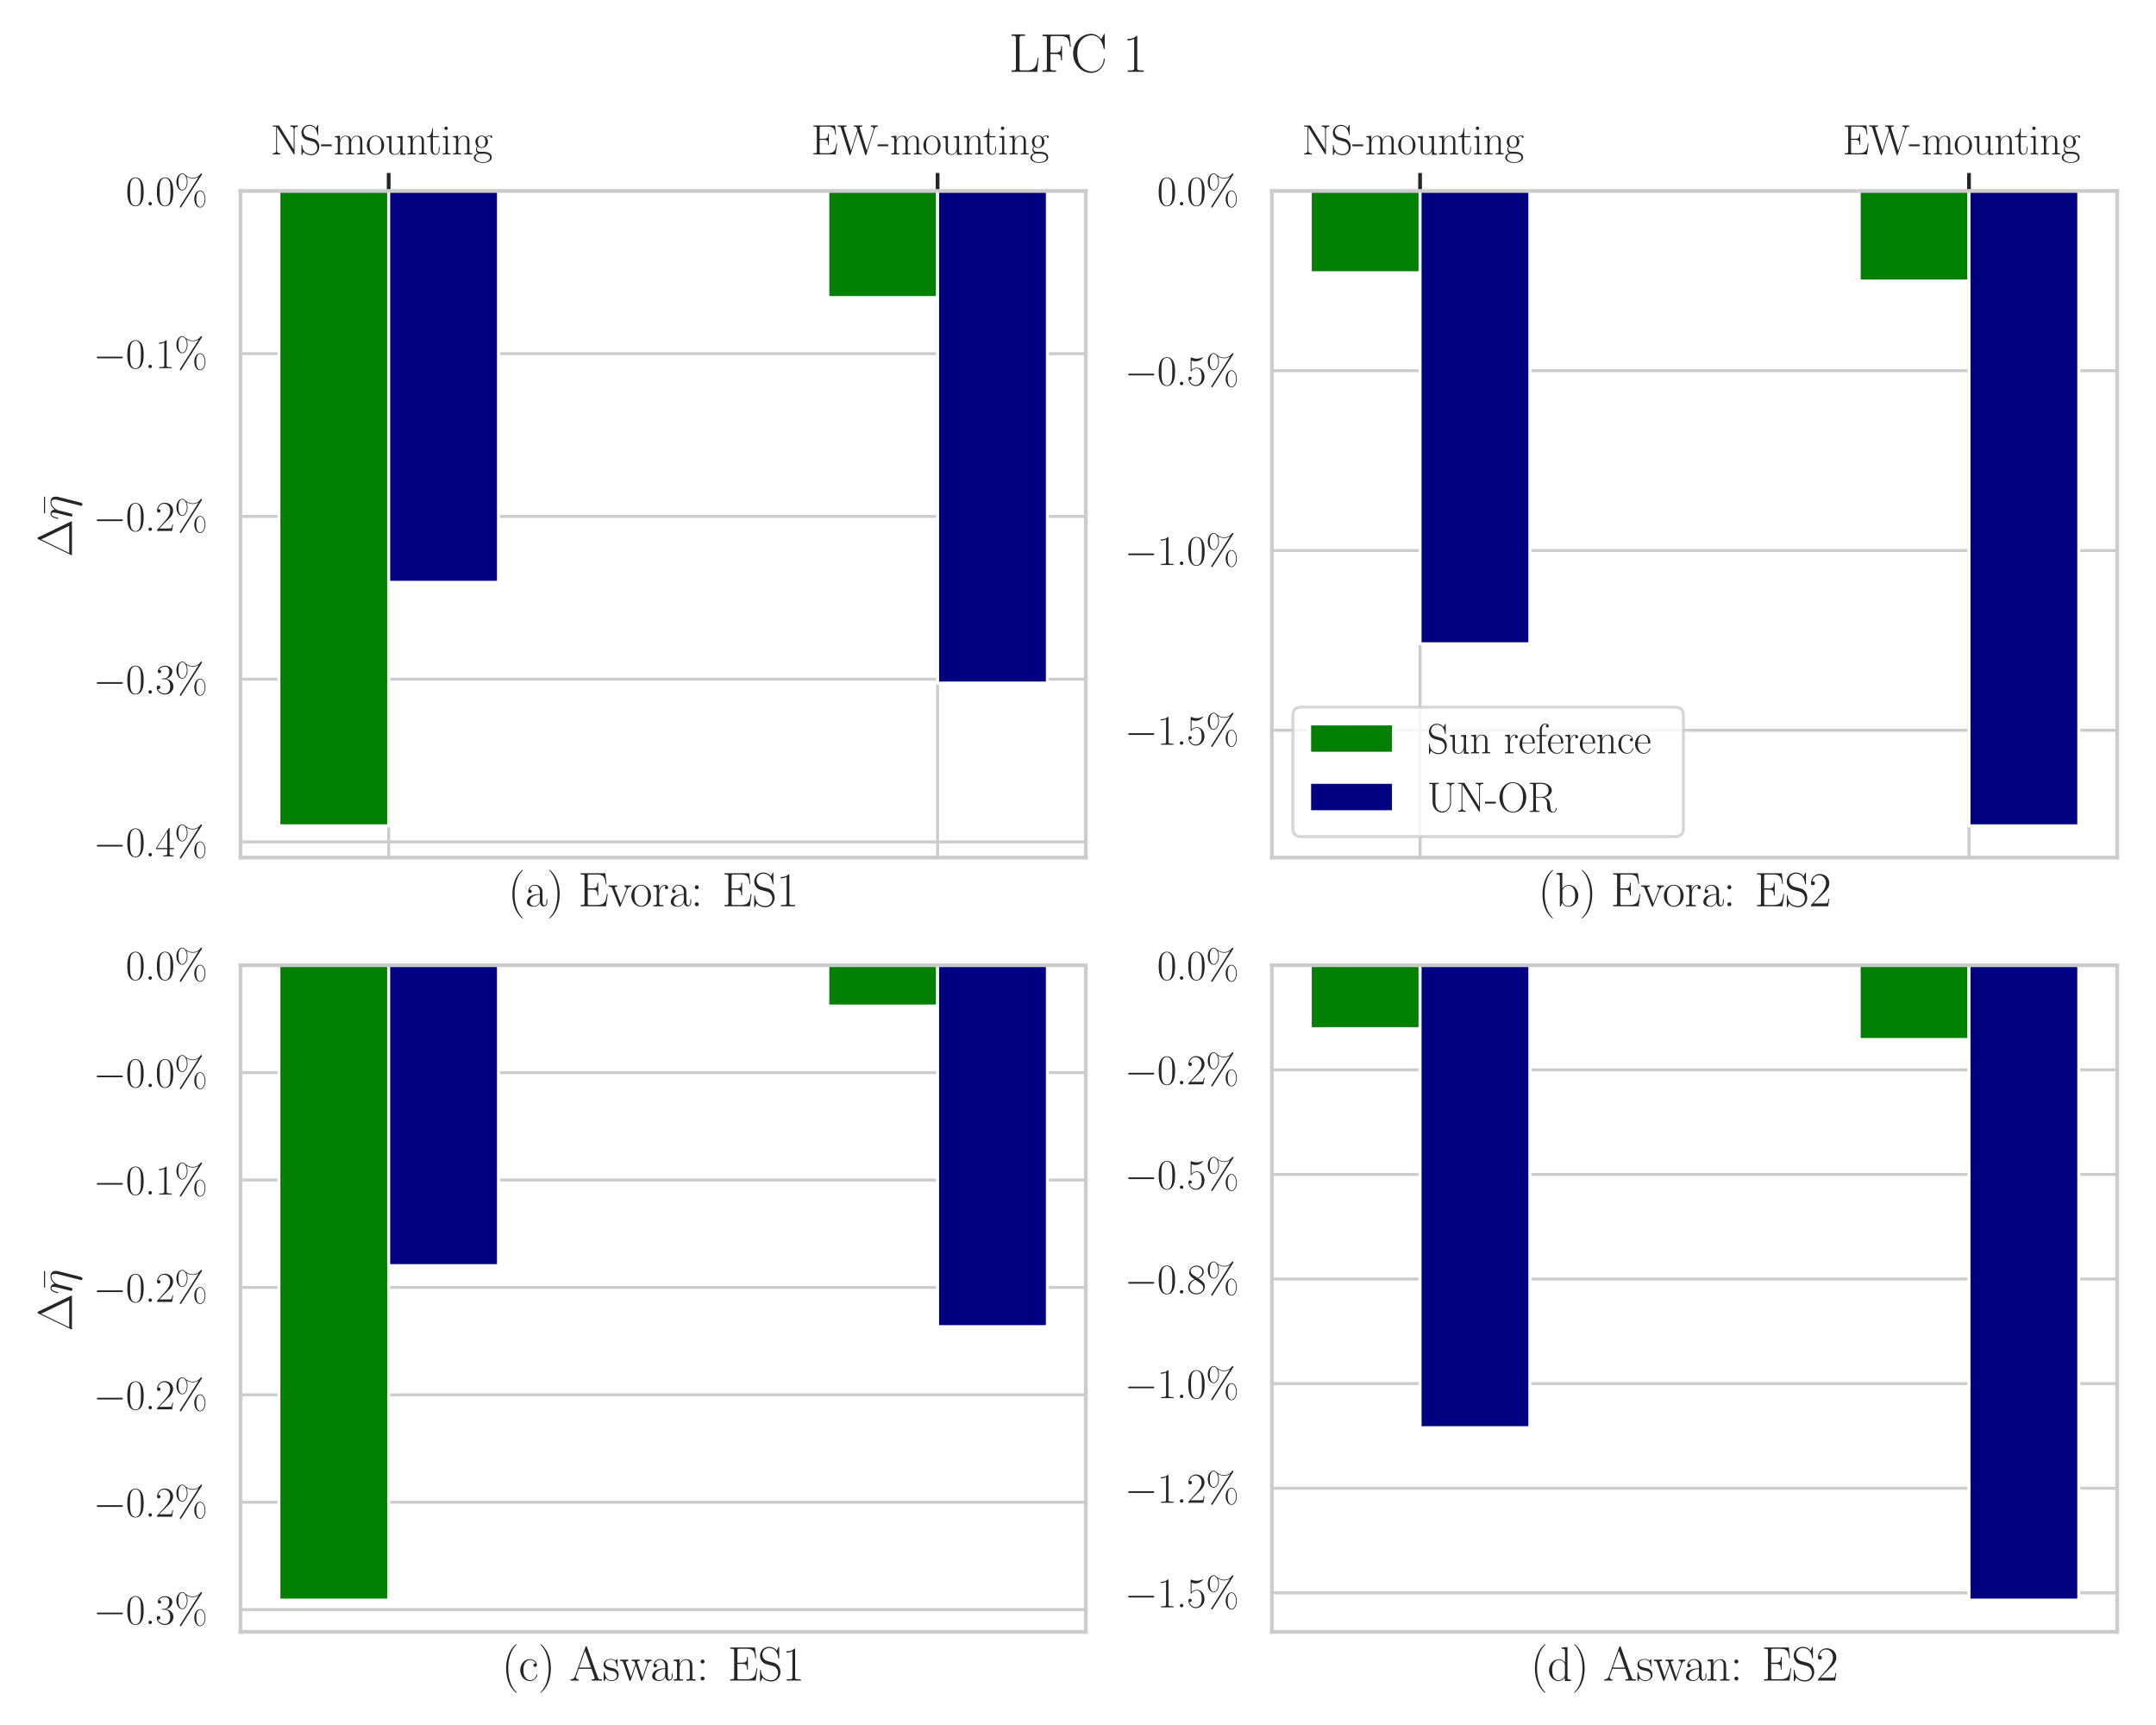 <?xml version="1.0" encoding="utf-8" standalone="no"?>
<!DOCTYPE svg PUBLIC "-//W3C//DTD SVG 1.1//EN"
  "http://www.w3.org/Graphics/SVG/1.1/DTD/svg11.dtd">
<svg xmlns:xlink="http://www.w3.org/1999/xlink" width="720pt" height="576pt" viewBox="0 0 720 576" xmlns="http://www.w3.org/2000/svg" version="1.1">
 <defs>
  <style type="text/css">*{stroke-linejoin: round; stroke-linecap: butt}</style>
 </defs>
 <g id="figure_1">
  <g id="patch_1">
   <path d="M 0 576 
L 720 576 
L 720 0 
L 0 0 
z
" style="fill: #ffffff"/>
  </g>
  <g id="axes_1">
   <g id="patch_2">
    <path d="M 80.309 286.353 
L 362.605 286.353 
L 362.605 63.759 
L 80.309 63.759 
z
" style="fill: #ffffff"/>
   </g>
   <g id="matplotlib.axis_1">
    <g id="xtick_1">
     <g id="line2d_1">
      <path d="M 129.802 286.353 
L 129.802 63.759 
" clip-path="url(#pe9a625944d)" style="fill: none; stroke: #cccccc; stroke-linecap: round"/>
     </g>
     <g id="line2d_2">
      <defs>
       <path id="m01ec08d4cf" d="M 0 0 
L 0 -6 
" style="stroke: #262626; stroke-width: 1.25"/>
      </defs>
      <g>
       <use xlink:href="#m01ec08d4cf" x="129.802" y="63.759" style="fill: #262626; stroke: #262626; stroke-width: 1.25"/>
      </g>
     </g>
     <g id="text_1">
      <!-- NS-mounting -->
      <g style="fill: #262626" transform="translate(90.351 51.547) scale(0.14 -0.14)">
       <defs>
        <path id="CMR17-4e" d="M 1312 4250 
C 1267 4320 1261 4320 1139 4320 
L 326 4320 
L 326 4160 
L 448 4160 
C 704 4160 819 4129 838 4122 
L 838 610 
C 838 451 838 153 326 153 
L 326 -13 
C 474 0 742 0 902 0 
C 1062 0 1331 0 1478 -13 
L 1478 153 
C 966 153 966 451 966 610 
L 966 4033 
C 1011 3995 1011 3982 1056 3919 
L 3430 76 
C 3475 0 3494 0 3526 0 
C 3590 0 3590 19 3590 139 
L 3590 3705 
C 3590 3863 3590 4160 4102 4160 
L 4102 4326 
C 3955 4320 3686 4320 3526 4320 
C 3366 4320 3098 4320 2950 4326 
L 2950 4160 
C 3462 4160 3462 3862 3462 3703 
L 3462 763 
L 1312 4250 
z
" transform="scale(0.016)"/>
        <path id="CMR17-53" d="M 2803 4290 
C 2803 4404 2797 4411 2758 4411 
C 2720 4411 2707 4385 2682 4328 
L 2490 3907 
C 2246 4257 1875 4416 1472 4416 
C 819 4416 294 3901 294 3253 
C 294 3056 339 2776 557 2510 
C 794 2218 1018 2167 1530 2033 
C 1722 1982 2042 1899 2106 1874 
C 2470 1722 2662 1341 2662 985 
C 2662 527 2336 38 1779 38 
C 1094 38 454 419 410 1311 
C 403 1413 397 1419 352 1419 
C 301 1419 294 1413 294 1285 
L 294 -1 
C 294 -115 301 -122 339 -122 
C 384 -122 397 -90 486 108 
C 493 127 493 140 614 381 
C 934 -39 1472 -128 1779 -128 
C 2477 -128 2970 451 2970 1124 
C 2970 1454 2848 1708 2778 1823 
C 2509 2230 2221 2306 1914 2382 
C 1869 2402 1856 2402 1498 2490 
C 1152 2579 1005 2624 845 2796 
C 666 2992 602 3196 602 3399 
C 602 3812 934 4263 1478 4263 
C 2157 4263 2579 3786 2675 2993 
C 2694 2878 2701 2872 2746 2872 
C 2803 2872 2803 2891 2803 2999 
L 2803 4290 
z
" transform="scale(0.016)"/>
        <path id="CMR17-2d" d="M 1632 1216 
L 1632 1496 
L 26 1496 
L 26 1216 
L 1632 1216 
z
" transform="scale(0.016)"/>
        <path id="CMR17-6d" d="M 4326 1933 
C 4326 2252 4269 2790 3507 2790 
C 3072 2790 2771 2496 2656 2151 
L 2650 2151 
C 2573 2676 2195 2790 1837 2790 
C 1331 2790 1069 2400 973 2144 
L 966 2144 
L 966 2790 
L 211 2720 
L 211 2554 
C 589 2554 646 2515 646 2208 
L 646 428 
C 646 184 621 153 211 153 
L 211 -13 
C 365 0 646 0 813 0 
C 979 0 1267 0 1421 -13 
L 1421 153 
C 1011 153 986 178 986 428 
L 986 1658 
C 986 2247 1344 2688 1792 2688 
C 2266 2688 2317 2266 2317 1958 
L 2317 428 
C 2317 184 2291 153 1882 153 
L 1882 -13 
C 2035 0 2317 0 2483 0 
C 2650 0 2938 0 3091 -13 
L 3091 153 
C 2682 153 2656 178 2656 428 
L 2656 1658 
C 2656 2247 3014 2688 3462 2688 
C 3936 2688 3987 2266 3987 1958 
L 3987 428 
C 3987 184 3962 153 3552 153 
L 3552 -13 
C 3706 0 3987 0 4154 0 
C 4320 0 4608 0 4762 -13 
L 4762 153 
C 4352 153 4326 178 4326 428 
L 4326 1933 
z
" transform="scale(0.016)"/>
        <path id="CMR17-6f" d="M 2758 1356 
C 2758 2176 2163 2816 1466 2816 
C 768 2816 173 2176 173 1356 
C 173 551 768 -64 1466 -64 
C 2163 -64 2758 551 2758 1356 
z
M 1466 51 
C 1165 51 909 230 762 480 
C 602 767 582 1126 582 1408 
C 582 1677 595 2010 762 2298 
C 890 2509 1139 2714 1466 2714 
C 1754 2714 1997 2554 2150 2330 
C 2349 2029 2349 1607 2349 1408 
C 2349 1158 2336 775 2163 467 
C 1984 173 1709 51 1466 51 
z
" transform="scale(0.016)"/>
        <path id="CMR17-75" d="M 1882 2693 
L 1882 2528 
C 2259 2528 2317 2489 2317 2186 
L 2317 1032 
C 2317 500 2029 38 1555 38 
C 1030 38 986 348 986 678 
L 986 2763 
L 211 2693 
L 211 2528 
C 467 2528 640 2528 646 2274 
L 646 1058 
C 646 633 646 361 813 183 
C 896 101 1056 -64 1517 -64 
C 2061 -64 2272 377 2323 506 
L 2330 506 
L 2330 -63 
L 3091 -63 
L 3091 128 
C 2714 128 2656 166 2656 473 
L 2656 2763 
L 1882 2693 
z
" transform="scale(0.016)"/>
        <path id="CMR17-6e" d="M 2656 1933 
C 2656 2259 2592 2790 1837 2790 
C 1331 2790 1069 2400 973 2144 
L 966 2144 
L 966 2790 
L 211 2720 
L 211 2554 
C 589 2554 646 2515 646 2208 
L 646 428 
C 646 184 621 153 211 153 
L 211 -13 
C 365 0 646 0 813 0 
C 979 0 1267 0 1421 -13 
L 1421 153 
C 1011 153 986 178 986 428 
L 986 1658 
C 986 2247 1344 2688 1792 2688 
C 2266 2688 2317 2266 2317 1958 
L 2317 428 
C 2317 184 2291 153 1882 153 
L 1882 -13 
C 2035 0 2317 0 2483 0 
C 2650 0 2938 0 3091 -13 
L 3091 153 
C 2682 153 2656 178 2656 428 
L 2656 1933 
z
" transform="scale(0.016)"/>
        <path id="CMR17-74" d="M 966 2560 
L 1862 2560 
L 1862 2725 
L 966 2725 
L 966 3904 
L 851 3904 
C 838 3245 614 2668 70 2668 
L 70 2560 
L 627 2560 
L 627 771 
C 627 650 627 -64 1370 -64 
C 1747 -64 1965 306 1965 777 
L 1965 1140 
L 1850 1140 
L 1850 783 
C 1850 344 1677 51 1408 51 
C 1222 51 966 178 966 758 
L 966 2560 
z
" transform="scale(0.016)"/>
        <path id="CMR17-69" d="M 992 3909 
C 992 4049 877 4170 730 4170 
C 589 4170 467 4056 467 3909 
C 467 3769 582 3648 730 3648 
C 870 3648 992 3763 992 3909 
z
M 243 2706 
L 243 2541 
C 602 2541 653 2502 653 2197 
L 653 427 
C 653 184 627 153 218 153 
L 218 -13 
C 371 0 646 0 806 0 
C 960 0 1222 0 1370 -13 
L 1370 153 
C 992 153 979 191 979 420 
L 979 2776 
L 243 2706 
z
" transform="scale(0.016)"/>
        <path id="CMR17-67" d="M 710 1164 
C 832 1068 1043 960 1299 960 
C 1805 960 2240 1357 2240 1888 
C 2240 2054 2189 2310 1997 2509 
C 2176 2692 2438 2752 2586 2752 
C 2611 2752 2650 2752 2682 2734 
C 2656 2728 2598 2703 2598 2605 
C 2598 2527 2656 2471 2739 2471 
C 2835 2471 2886 2533 2886 2614 
C 2886 2731 2790 2854 2586 2854 
C 2330 2854 2106 2738 1926 2580 
C 1734 2753 1504 2816 1299 2816 
C 794 2816 358 2419 358 1888 
C 358 1522 570 1292 634 1228 
C 442 1004 442 743 442 711 
C 442 545 506 302 723 168 
C 390 85 128 -169 128 -486 
C 128 -943 736 -1280 1466 -1280 
C 2170 -1280 2803 -956 2803 -479 
C 2803 384 1856 384 1363 384 
C 1216 384 954 384 922 391 
C 723 423 589 602 589 826 
C 589 883 589 1024 710 1164 
z
M 1299 1068 
C 736 1068 736 1760 736 1889 
C 736 2016 736 2708 1299 2708 
C 1862 2708 1862 2016 1862 1889 
C 1862 1760 1862 1068 1299 1068 
z
M 1466 -1171 
C 826 -1171 384 -835 384 -486 
C 384 -289 493 -105 634 -4 
C 794 104 858 104 1293 104 
C 1818 104 2547 104 2547 -486 
C 2547 -835 2106 -1171 1466 -1171 
z
" transform="scale(0.016)"/>
       </defs>
       <use xlink:href="#CMR17-4e" transform="scale(0.996)"/>
       <use xlink:href="#CMR17-53" transform="translate(69.072 0) scale(0.996)"/>
       <use xlink:href="#CMR17-2d" transform="translate(119.968 0) scale(0.996)"/>
       <use xlink:href="#CMR17-6d" transform="translate(150.044 0) scale(0.996)"/>
       <use xlink:href="#CMR17-6f" transform="translate(226.963 0) scale(0.996)"/>
       <use xlink:href="#CMR17-75" transform="translate(272.654 0) scale(0.996)"/>
       <use xlink:href="#CMR17-6e" transform="translate(323.549 0) scale(0.996)"/>
       <use xlink:href="#CMR17-74" transform="translate(371.842 0) scale(0.996)"/>
       <use xlink:href="#CMR17-69" transform="translate(407.123 0) scale(0.996)"/>
       <use xlink:href="#CMR17-6e" transform="translate(431.994 0) scale(0.996)"/>
       <use xlink:href="#CMR17-67" transform="translate(482.889 0) scale(0.996)"/>
      </g>
     </g>
    </g>
    <g id="xtick_2">
     <g id="line2d_3">
      <path d="M 313.111 286.353 
L 313.111 63.759 
" clip-path="url(#pe9a625944d)" style="fill: none; stroke: #cccccc; stroke-linecap: round"/>
     </g>
     <g id="line2d_4">
      <g>
       <use xlink:href="#m01ec08d4cf" x="313.111" y="63.759" style="fill: #262626; stroke: #262626; stroke-width: 1.25"/>
      </g>
     </g>
     <g id="text_2">
      <!-- EW-mounting -->
      <g style="fill: #262626" transform="translate(270.911 51.547) scale(0.14 -0.14)">
       <defs>
        <path id="CMR17-45" d="M 3885 1615 
L 3770 1615 
C 3629 676 3546 166 2419 166 
L 1530 166 
C 1274 166 1261 197 1261 414 
L 1261 2176 
L 1862 2176 
C 2464 2176 2522 1960 2522 1430 
L 2637 1430 
L 2637 3081 
L 2522 3081 
C 2522 2557 2464 2342 1862 2342 
L 1261 2342 
L 1261 3913 
C 1261 4128 1274 4160 1530 4160 
L 2406 4160 
C 3398 4160 3514 3769 3603 2929 
L 3718 2929 
L 3565 4325 
L 326 4325 
L 326 4160 
C 768 4160 838 4160 838 3874 
L 838 451 
C 838 166 768 166 326 166 
L 326 0 
L 3654 0 
L 3885 1615 
z
" transform="scale(0.016)"/>
        <path id="CMR17-57" d="M 5523 3764 
C 5581 3936 5677 4160 6048 4160 
L 6048 4326 
C 5939 4326 5715 4326 5600 4326 
C 5440 4326 5158 4326 5005 4332 
L 5005 4160 
C 5293 4160 5414 4000 5414 3847 
C 5414 3802 5408 3777 5382 3707 
L 4390 555 
L 3347 3873 
C 3328 3937 3322 3963 3322 3988 
C 3322 4160 3603 4160 3725 4160 
L 3725 4326 
C 3539 4326 3219 4326 3021 4326 
C 2861 4326 2573 4326 2426 4332 
L 2426 4160 
C 2720 4160 2797 4141 2861 4027 
C 2886 3969 2989 3638 2989 3619 
C 2989 3593 2976 3555 2970 3536 
L 2029 561 
L 986 3867 
C 954 3957 954 3969 954 3982 
C 954 4160 1235 4160 1363 4160 
L 1363 4326 
C 1178 4326 858 4326 659 4326 
C 493 4326 211 4326 58 4332 
L 58 4160 
C 442 4160 467 4122 531 3918 
L 1779 -20 
C 1811 -115 1811 -128 1869 -128 
C 1920 -128 1939 -115 1965 -26 
L 3053 3433 
L 4141 -26 
C 4166 -115 4186 -128 4237 -128 
C 4294 -128 4294 -115 4326 -20 
L 5523 3764 
z
" transform="scale(0.016)"/>
       </defs>
       <use xlink:href="#CMR17-45" transform="scale(0.996)"/>
       <use xlink:href="#CMR17-57" transform="translate(62.586 0) scale(0.996)"/>
       <use xlink:href="#CMR17-2d" transform="translate(157.683 0) scale(0.996)"/>
       <use xlink:href="#CMR17-6d" transform="translate(187.759 0) scale(0.996)"/>
       <use xlink:href="#CMR17-6f" transform="translate(264.679 0) scale(0.996)"/>
       <use xlink:href="#CMR17-75" transform="translate(310.369 0) scale(0.996)"/>
       <use xlink:href="#CMR17-6e" transform="translate(361.264 0) scale(0.996)"/>
       <use xlink:href="#CMR17-74" transform="translate(409.557 0) scale(0.996)"/>
       <use xlink:href="#CMR17-69" transform="translate(444.838 0) scale(0.996)"/>
       <use xlink:href="#CMR17-6e" transform="translate(469.709 0) scale(0.996)"/>
       <use xlink:href="#CMR17-67" transform="translate(520.604 0) scale(0.996)"/>
      </g>
     </g>
    </g>
   </g>
   <g id="matplotlib.axis_2">
    <g id="ytick_1">
     <g id="line2d_5">
      <path d="M 80.309 281.125 
L 362.605 281.125 
" clip-path="url(#pe9a625944d)" style="fill: none; stroke: #cccccc; stroke-linecap: round"/>
     </g>
     <g id="text_3">
      <!-- −0.4\% -->
      <g style="fill: #262626" transform="translate(31.129 285.968) scale(0.14 -0.14)">
       <defs>
        <path id="CMSY10-0" d="M 4218 1472 
C 4326 1472 4442 1472 4442 1600 
C 4442 1728 4326 1728 4218 1728 
L 755 1728 
C 646 1728 531 1728 531 1600 
C 531 1472 646 1472 755 1472 
L 4218 1472 
z
" transform="scale(0.016)"/>
        <path id="CMR17-30" d="M 2688 2025 
C 2688 2416 2682 3080 2413 3591 
C 2176 4039 1798 4198 1466 4198 
C 1158 4198 768 4058 525 3597 
C 269 3118 243 2524 243 2025 
C 243 1661 250 1106 448 619 
C 723 -39 1216 -128 1466 -128 
C 1760 -128 2208 -7 2470 600 
C 2662 1042 2688 1559 2688 2025 
z
M 1466 -26 
C 1056 -26 813 325 723 812 
C 653 1188 653 1738 653 2096 
C 653 2588 653 2997 736 3387 
C 858 3929 1216 4096 1466 4096 
C 1728 4096 2067 3923 2189 3400 
C 2272 3036 2278 2607 2278 2096 
C 2278 1680 2278 1169 2202 792 
C 2067 95 1690 -26 1466 -26 
z
" transform="scale(0.016)"/>
        <path id="CMR17-2e" d="M 1062 261 
C 1062 420 934 522 800 522 
C 672 522 538 420 538 261 
C 538 102 666 0 800 0 
C 928 0 1062 102 1062 261 
z
" transform="scale(0.016)"/>
        <path id="CMR17-34" d="M 2150 4122 
C 2150 4256 2144 4256 2029 4256 
L 128 1254 
L 128 1088 
L 1779 1088 
L 1779 457 
C 1779 224 1766 160 1318 160 
L 1197 160 
L 1197 0 
C 1402 0 1747 0 1965 0 
C 2182 0 2528 0 2733 0 
L 2733 160 
L 2611 160 
C 2163 160 2150 224 2150 457 
L 2150 1088 
L 2803 1088 
L 2803 1254 
L 2150 1254 
L 2150 4122 
z
M 1798 3703 
L 1798 1254 
L 256 1254 
L 1798 3703 
z
" transform="scale(0.016)"/>
        <path id="CMR17-25" d="M 4640 959 
C 4640 1698 4275 2240 3846 2240 
C 3411 2240 2970 1736 2970 959 
C 2970 183 3405 -320 3846 -320 
C 4275 -320 4640 215 4640 959 
z
M 3853 -218 
C 3686 -218 3270 -66 3270 959 
C 3270 1991 3686 2138 3853 2138 
C 4205 2138 4525 1634 4525 959 
C 4525 285 4205 -218 3853 -218 
z
M 4083 4577 
C 4128 4647 4134 4653 4134 4685 
C 4134 4761 4077 4800 4026 4800 
C 3962 4800 3936 4756 3891 4706 
C 3520 4190 3008 4134 2746 4134 
C 2106 4134 1715 4494 1594 4607 
C 1510 4682 1389 4800 1171 4800 
C 736 4800 294 4296 294 3519 
C 294 2743 730 2240 1171 2240 
C 1600 2240 1965 2778 1965 3527 
C 1965 3969 1830 4270 1811 4308 
C 2202 4064 2586 4032 2752 4032 
C 3162 4032 3456 4183 3616 4289 
L 3622 4283 
L 858 -84 
C 800 -174 800 -187 800 -206 
C 800 -276 858 -320 915 -320 
C 973 -320 992 -289 1037 -218 
L 4083 4577 
z
M 1178 2342 
C 1011 2342 595 2494 595 3519 
C 595 4551 1011 4698 1178 4698 
C 1530 4698 1850 4194 1850 3519 
C 1850 2845 1530 2342 1178 2342 
z
" transform="scale(0.016)"/>
       </defs>
       <use xlink:href="#CMSY10-0" transform="scale(0.996)"/>
       <use xlink:href="#CMR17-30" transform="translate(77.487 0) scale(0.996)"/>
       <use xlink:href="#CMR17-2e" transform="translate(123.178 0) scale(0.996)"/>
       <use xlink:href="#CMR17-34" transform="translate(148.049 0) scale(0.996)"/>
       <use xlink:href="#CMR17-25" transform="translate(193.739 0) scale(0.996)"/>
      </g>
     </g>
    </g>
    <g id="ytick_2">
     <g id="line2d_6">
      <path d="M 80.309 226.784 
L 362.605 226.784 
" clip-path="url(#pe9a625944d)" style="fill: none; stroke: #cccccc; stroke-linecap: round"/>
     </g>
     <g id="text_4">
      <!-- −0.3\% -->
      <g style="fill: #262626" transform="translate(31.129 231.627) scale(0.14 -0.14)">
       <defs>
        <path id="CMR17-33" d="M 1414 2157 
C 1984 2157 2234 1662 2234 1090 
C 2234 320 1824 25 1453 25 
C 1114 25 563 194 390 693 
C 422 680 454 680 486 680 
C 640 680 755 782 755 948 
C 755 1133 614 1216 486 1216 
C 378 1216 211 1165 211 926 
C 211 335 787 -128 1466 -128 
C 2176 -128 2720 430 2720 1085 
C 2720 1707 2208 2157 1600 2227 
C 2086 2328 2554 2756 2554 3329 
C 2554 3820 2048 4179 1472 4179 
C 890 4179 378 3829 378 3329 
C 378 3110 544 3072 627 3072 
C 762 3072 877 3155 877 3321 
C 877 3486 762 3569 627 3569 
C 602 3569 570 3569 544 3557 
C 730 3959 1235 4032 1459 4032 
C 1683 4032 2106 3925 2106 3320 
C 2106 3143 2080 2828 1862 2550 
C 1670 2304 1453 2304 1242 2284 
C 1210 2284 1062 2269 1037 2269 
C 992 2263 966 2257 966 2208 
C 966 2163 973 2157 1101 2157 
L 1414 2157 
z
" transform="scale(0.016)"/>
       </defs>
       <use xlink:href="#CMSY10-0" transform="scale(0.996)"/>
       <use xlink:href="#CMR17-30" transform="translate(77.487 0) scale(0.996)"/>
       <use xlink:href="#CMR17-2e" transform="translate(123.178 0) scale(0.996)"/>
       <use xlink:href="#CMR17-33" transform="translate(148.049 0) scale(0.996)"/>
       <use xlink:href="#CMR17-25" transform="translate(193.739 0) scale(0.996)"/>
      </g>
     </g>
    </g>
    <g id="ytick_3">
     <g id="line2d_7">
      <path d="M 80.309 172.442 
L 362.605 172.442 
" clip-path="url(#pe9a625944d)" style="fill: none; stroke: #cccccc; stroke-linecap: round"/>
     </g>
     <g id="text_5">
      <!-- −0.2\% -->
      <g style="fill: #262626" transform="translate(31.129 177.285) scale(0.14 -0.14)">
       <defs>
        <path id="CMR17-32" d="M 2669 989 
L 2554 989 
C 2490 536 2438 459 2413 420 
C 2381 369 1920 369 1830 369 
L 602 369 
C 832 619 1280 1072 1824 1597 
C 2214 1967 2669 2402 2669 3035 
C 2669 3790 2067 4224 1395 4224 
C 691 4224 262 3604 262 3030 
C 262 2780 448 2748 525 2748 
C 589 2748 781 2787 781 3010 
C 781 3207 614 3264 525 3264 
C 486 3264 448 3258 422 3245 
C 544 3790 915 4058 1306 4058 
C 1862 4058 2227 3617 2227 3035 
C 2227 2479 1901 2000 1536 1584 
L 262 146 
L 262 0 
L 2515 0 
L 2669 989 
z
" transform="scale(0.016)"/>
       </defs>
       <use xlink:href="#CMSY10-0" transform="scale(0.996)"/>
       <use xlink:href="#CMR17-30" transform="translate(77.487 0) scale(0.996)"/>
       <use xlink:href="#CMR17-2e" transform="translate(123.178 0) scale(0.996)"/>
       <use xlink:href="#CMR17-32" transform="translate(148.049 0) scale(0.996)"/>
       <use xlink:href="#CMR17-25" transform="translate(193.739 0) scale(0.996)"/>
      </g>
     </g>
    </g>
    <g id="ytick_4">
     <g id="line2d_8">
      <path d="M 80.309 118.101 
L 362.605 118.101 
" clip-path="url(#pe9a625944d)" style="fill: none; stroke: #cccccc; stroke-linecap: round"/>
     </g>
     <g id="text_6">
      <!-- −0.1\% -->
      <g style="fill: #262626" transform="translate(31.129 122.944) scale(0.14 -0.14)">
       <defs>
        <path id="CMR17-31" d="M 1702 4058 
C 1702 4192 1696 4192 1606 4192 
C 1357 3916 979 3827 621 3827 
C 602 3827 570 3827 563 3808 
C 557 3795 557 3782 557 3648 
C 755 3648 1088 3686 1344 3839 
L 1344 461 
C 1344 236 1331 160 781 160 
L 589 160 
L 589 0 
C 896 0 1216 0 1523 0 
C 1830 0 2150 0 2458 0 
L 2458 160 
L 2266 160 
C 1715 160 1702 230 1702 458 
L 1702 4058 
z
" transform="scale(0.016)"/>
       </defs>
       <use xlink:href="#CMSY10-0" transform="scale(0.996)"/>
       <use xlink:href="#CMR17-30" transform="translate(77.487 0) scale(0.996)"/>
       <use xlink:href="#CMR17-2e" transform="translate(123.178 0) scale(0.996)"/>
       <use xlink:href="#CMR17-31" transform="translate(148.049 0) scale(0.996)"/>
       <use xlink:href="#CMR17-25" transform="translate(193.739 0) scale(0.996)"/>
      </g>
     </g>
    </g>
    <g id="ytick_5">
     <g id="line2d_9">
      <path d="M 80.309 63.759 
L 362.605 63.759 
" clip-path="url(#pe9a625944d)" style="fill: none; stroke: #cccccc; stroke-linecap: round"/>
     </g>
     <g id="text_7">
      <!-- 0.0\% -->
      <g style="fill: #262626" transform="translate(41.977 68.602) scale(0.14 -0.14)">
       <use xlink:href="#CMR17-30" transform="scale(0.996)"/>
       <use xlink:href="#CMR17-2e" transform="translate(45.69 0) scale(0.996)"/>
       <use xlink:href="#CMR17-30" transform="translate(70.562 0) scale(0.996)"/>
       <use xlink:href="#CMR17-25" transform="translate(116.252 0) scale(0.996)"/>
      </g>
     </g>
    </g>
    <g id="text_8">
     <!-- $\Delta\bar{\eta}$ -->
     <g style="fill: #262626" transform="translate(24.03 186.012) rotate(-90) scale(0.16 -0.16)">
      <defs>
       <path id="CMR17-1" d="M 2598 4403 
C 2547 4512 2522 4512 2470 4512 
C 2394 4512 2387 4499 2342 4409 
L 269 109 
C 262 96 237 38 237 32 
C 237 6 243 0 358 0 
L 4576 0 
C 4691 0 4698 6 4698 32 
C 4698 38 4672 96 4666 109 
L 2598 4403 
z
M 2310 4038 
L 4083 358 
L 531 358 
L 2310 4038 
z
" transform="scale(0.016)"/>
       <path id="CMR17-16" d="M 2554 3520 
L 2554 3666 
L 378 3666 
L 378 3520 
L 2554 3520 
z
" transform="scale(0.016)"/>
       <path id="CMMI12-11" d="M 3040 1768 
C 3072 1895 3091 1973 3091 2145 
C 3091 2528 2867 2815 2381 2815 
C 1811 2815 1510 2413 1395 2254 
C 1376 2618 1114 2815 832 2815 
C 646 2815 499 2726 378 2483 
C 262 2254 173 1864 173 1839 
C 173 1813 198 1781 243 1781 
C 294 1781 301 1788 339 1934 
C 435 2311 557 2688 813 2688 
C 960 2688 1011 2586 1011 2394 
C 1011 2254 947 2005 902 1807 
L 723 1118 
C 698 996 627 709 595 593 
C 550 428 480 127 480 96 
C 480 6 550 -64 646 -64 
C 723 -64 813 -25 864 70 
C 877 102 934 326 966 453 
L 1107 1028 
L 1318 1871 
C 1331 1909 1491 2228 1728 2432 
C 1894 2586 2112 2688 2362 2688 
C 2618 2688 2707 2496 2707 2241 
C 2707 2055 2682 1953 2650 1831 
L 1907 -1107 
C 1901 -1139 1888 -1177 1888 -1216 
C 1888 -1312 1965 -1376 2061 -1376 
C 2118 -1376 2253 -1350 2304 -1158 
L 3040 1768 
z
" transform="scale(0.016)"/>
      </defs>
      <use xlink:href="#CMR17-1" transform="scale(0.996)"/>
      <use xlink:href="#CMR17-16" transform="translate(85.346 0.006) scale(0.996)"/>
      <use xlink:href="#CMMI12-11" transform="translate(76.92 0) scale(0.996)"/>
     </g>
    </g>
   </g>
   <g id="patch_3">
    <path d="M 93.14 63.759 
L 129.802 63.759 
L 129.802 275.753 
L 93.14 275.753 
z
" clip-path="url(#pe9a625944d)" style="fill: #008000; stroke: #ffffff; stroke-linejoin: miter"/>
   </g>
   <g id="patch_4">
    <path d="M 276.449 63.759 
L 313.111 63.759 
L 313.111 99.364 
L 276.449 99.364 
z
" clip-path="url(#pe9a625944d)" style="fill: #008000; stroke: #ffffff; stroke-linejoin: miter"/>
   </g>
   <g id="patch_5">
    <path d="M 129.802 63.759 
L 166.464 63.759 
L 166.464 194.442 
L 129.802 194.442 
z
" clip-path="url(#pe9a625944d)" style="fill: #000080; stroke: #ffffff; stroke-linejoin: miter"/>
   </g>
   <g id="patch_6">
    <path d="M 313.111 63.759 
L 349.773 63.759 
L 349.773 228.082 
L 313.111 228.082 
z
" clip-path="url(#pe9a625944d)" style="fill: #000080; stroke: #ffffff; stroke-linejoin: miter"/>
   </g>
   <g id="patch_7">
    <path d="M 80.309 286.353 
L 80.309 63.759 
" style="fill: none; stroke: #cccccc; stroke-width: 1.25; stroke-linejoin: miter; stroke-linecap: square"/>
   </g>
   <g id="patch_8">
    <path d="M 362.605 286.353 
L 362.605 63.759 
" style="fill: none; stroke: #cccccc; stroke-width: 1.25; stroke-linejoin: miter; stroke-linecap: square"/>
   </g>
   <g id="patch_9">
    <path d="M 80.309 286.353 
L 362.605 286.353 
" style="fill: none; stroke: #cccccc; stroke-width: 1.25; stroke-linejoin: miter; stroke-linecap: square"/>
   </g>
   <g id="patch_10">
    <path d="M 80.309 63.759 
L 362.605 63.759 
" style="fill: none; stroke: #cccccc; stroke-width: 1.25; stroke-linejoin: miter; stroke-linecap: square"/>
   </g>
   <g id="text_9">
    <!-- (a) Evora: ES1 -->
    <g style="fill: #262626" transform="translate(169.65 302.612) scale(0.16 -0.16)">
     <defs>
      <path id="CMR17-28" d="M 1958 -1561 
C 1958 -1555 1958 -1542 1939 -1523 
C 1645 -1224 858 -407 858 1581 
C 858 3569 1632 4379 1946 4697 
C 1946 4704 1958 4717 1958 4736 
C 1958 4755 1939 4768 1914 4768 
C 1843 4768 1299 4296 986 3594 
C 666 2887 576 2199 576 1588 
C 576 1128 621 351 1005 -471 
C 1312 -1135 1837 -1600 1914 -1600 
C 1946 -1600 1958 -1587 1958 -1561 
z
" transform="scale(0.016)"/>
      <path id="CMR17-61" d="M 2304 1653 
C 2304 2072 2304 2294 2035 2543 
C 1798 2752 1523 2816 1306 2816 
C 800 2816 435 2407 435 1971 
C 435 1728 627 1728 666 1728 
C 749 1728 896 1778 896 1954 
C 896 2112 774 2181 666 2181 
C 640 2181 608 2174 589 2168 
C 723 2592 1069 2714 1293 2714 
C 1613 2714 1965 2429 1965 1885 
L 1965 1600 
C 1587 1600 1133 1549 774 1357 
C 371 1133 256 813 256 570 
C 256 77 832 -64 1171 -64 
C 1523 -64 1850 139 1990 511 
C 2003 233 2182 -18 2464 -18 
C 2598 -18 2938 70 2938 567 
L 2938 920 
L 2822 920 
L 2822 562 
C 2822 178 2650 128 2566 128 
C 2304 128 2304 458 2304 738 
L 2304 1653 
z
M 1965 870 
C 1965 317 1568 38 1216 38 
C 896 38 646 275 646 570 
C 646 761 730 1100 1101 1305 
C 1408 1478 1760 1504 1965 1504 
L 1965 870 
z
" transform="scale(0.016)"/>
      <path id="CMR17-29" d="M 1683 1581 
C 1683 2040 1638 2817 1254 3639 
C 947 4303 422 4768 346 4768 
C 326 4768 301 4761 301 4729 
C 301 4717 307 4710 314 4697 
C 621 4378 1402 3568 1402 1584 
C 1402 -407 627 -1217 314 -1537 
C 307 -1549 301 -1556 301 -1568 
C 301 -1600 326 -1600 346 -1600 
C 416 -1600 960 -1128 1274 -426 
C 1594 281 1683 969 1683 1581 
z
" transform="scale(0.016)"/>
      <path id="CMR17-76" d="M 2502 2163 
C 2560 2304 2662 2560 3034 2560 
L 3034 2726 
C 2912 2726 2752 2726 2630 2726 
C 2496 2726 2285 2726 2157 2732 
L 2157 2566 
C 2317 2553 2406 2477 2406 2311 
C 2406 2253 2406 2240 2368 2151 
L 1664 377 
L 902 2286 
C 864 2369 864 2381 864 2407 
C 864 2560 1075 2560 1171 2560 
L 1171 2732 
C 1018 2726 736 2726 576 2726 
C 403 2726 205 2726 64 2732 
L 64 2560 
C 307 2560 442 2560 518 2362 
L 1446 44 
C 1485 -51 1491 -64 1549 -64 
C 1606 -64 1613 -51 1651 44 
L 2502 2163 
z
" transform="scale(0.016)"/>
      <path id="CMR17-72" d="M 960 1497 
C 960 2112 1222 2688 1702 2688 
C 1747 2688 1792 2682 1837 2662 
C 1837 2662 1696 2617 1696 2452 
C 1696 2298 1818 2234 1914 2234 
C 1990 2234 2131 2279 2131 2458 
C 2131 2663 1926 2790 1709 2790 
C 1222 2790 1011 2317 947 2093 
L 941 2093 
L 941 2790 
L 198 2720 
L 198 2554 
C 576 2554 634 2515 634 2208 
L 634 428 
C 634 184 608 153 198 153 
L 198 -13 
C 352 0 646 0 813 0 
C 998 0 1325 0 1498 -13 
L 1498 153 
C 1037 153 960 153 960 440 
L 960 1497 
z
" transform="scale(0.016)"/>
      <path id="CMR17-3a" d="M 1062 2491 
C 1062 2650 934 2752 800 2752 
C 672 2752 538 2650 538 2491 
C 538 2332 666 2230 800 2230 
C 928 2230 1062 2332 1062 2491 
z
M 1062 261 
C 1062 420 934 522 800 522 
C 672 522 538 420 538 261 
C 538 102 666 0 800 0 
C 928 0 1062 102 1062 261 
z
" transform="scale(0.016)"/>
     </defs>
     <use xlink:href="#CMR17-28" transform="scale(0.996)"/>
     <use xlink:href="#CMR17-61" transform="translate(35.281 0) scale(0.996)"/>
     <use xlink:href="#CMR17-29" transform="translate(80.971 0) scale(0.996)"/>
     <use xlink:href="#CMR17-45" transform="translate(146.328 0) scale(0.996)"/>
     <use xlink:href="#CMR17-76" transform="translate(208.914 0) scale(0.996)"/>
     <use xlink:href="#CMR17-6f" transform="translate(254.605 0) scale(0.996)"/>
     <use xlink:href="#CMR17-72" transform="translate(300.295 0) scale(0.996)"/>
     <use xlink:href="#CMR17-61" transform="translate(335.576 0) scale(0.996)"/>
     <use xlink:href="#CMR17-3a" transform="translate(381.266 0) scale(0.996)"/>
     <use xlink:href="#CMR17-45" transform="translate(446.623 0) scale(0.996)"/>
     <use xlink:href="#CMR17-53" transform="translate(509.209 0) scale(0.996)"/>
     <use xlink:href="#CMR17-31" transform="translate(560.105 0) scale(0.996)"/>
    </g>
   </g>
  </g>
  <g id="axes_2">
   <g id="patch_11">
    <path d="M 424.744 286.353 
L 707.04 286.353 
L 707.04 63.759 
L 424.744 63.759 
z
" style="fill: #ffffff"/>
   </g>
   <g id="matplotlib.axis_3">
    <g id="xtick_3">
     <g id="line2d_10">
      <path d="M 474.238 286.353 
L 474.238 63.759 
" clip-path="url(#p44dc796a77)" style="fill: none; stroke: #cccccc; stroke-linecap: round"/>
     </g>
     <g id="line2d_11">
      <g>
       <use xlink:href="#m01ec08d4cf" x="474.238" y="63.759" style="fill: #262626; stroke: #262626; stroke-width: 1.25"/>
      </g>
     </g>
     <g id="text_10">
      <!-- NS-mounting -->
      <g style="fill: #262626" transform="translate(434.787 51.547) scale(0.14 -0.14)">
       <use xlink:href="#CMR17-4e" transform="scale(0.996)"/>
       <use xlink:href="#CMR17-53" transform="translate(69.072 0) scale(0.996)"/>
       <use xlink:href="#CMR17-2d" transform="translate(119.968 0) scale(0.996)"/>
       <use xlink:href="#CMR17-6d" transform="translate(150.044 0) scale(0.996)"/>
       <use xlink:href="#CMR17-6f" transform="translate(226.963 0) scale(0.996)"/>
       <use xlink:href="#CMR17-75" transform="translate(272.654 0) scale(0.996)"/>
       <use xlink:href="#CMR17-6e" transform="translate(323.549 0) scale(0.996)"/>
       <use xlink:href="#CMR17-74" transform="translate(371.842 0) scale(0.996)"/>
       <use xlink:href="#CMR17-69" transform="translate(407.123 0) scale(0.996)"/>
       <use xlink:href="#CMR17-6e" transform="translate(431.994 0) scale(0.996)"/>
       <use xlink:href="#CMR17-67" transform="translate(482.889 0) scale(0.996)"/>
      </g>
     </g>
    </g>
    <g id="xtick_4">
     <g id="line2d_12">
      <path d="M 657.547 286.353 
L 657.547 63.759 
" clip-path="url(#p44dc796a77)" style="fill: none; stroke: #cccccc; stroke-linecap: round"/>
     </g>
     <g id="line2d_13">
      <g>
       <use xlink:href="#m01ec08d4cf" x="657.547" y="63.759" style="fill: #262626; stroke: #262626; stroke-width: 1.25"/>
      </g>
     </g>
     <g id="text_11">
      <!-- EW-mounting -->
      <g style="fill: #262626" transform="translate(615.346 51.547) scale(0.14 -0.14)">
       <use xlink:href="#CMR17-45" transform="scale(0.996)"/>
       <use xlink:href="#CMR17-57" transform="translate(62.586 0) scale(0.996)"/>
       <use xlink:href="#CMR17-2d" transform="translate(157.683 0) scale(0.996)"/>
       <use xlink:href="#CMR17-6d" transform="translate(187.759 0) scale(0.996)"/>
       <use xlink:href="#CMR17-6f" transform="translate(264.679 0) scale(0.996)"/>
       <use xlink:href="#CMR17-75" transform="translate(310.369 0) scale(0.996)"/>
       <use xlink:href="#CMR17-6e" transform="translate(361.264 0) scale(0.996)"/>
       <use xlink:href="#CMR17-74" transform="translate(409.557 0) scale(0.996)"/>
       <use xlink:href="#CMR17-69" transform="translate(444.838 0) scale(0.996)"/>
       <use xlink:href="#CMR17-6e" transform="translate(469.709 0) scale(0.996)"/>
       <use xlink:href="#CMR17-67" transform="translate(520.604 0) scale(0.996)"/>
      </g>
     </g>
    </g>
   </g>
   <g id="matplotlib.axis_4">
    <g id="ytick_6">
     <g id="line2d_14">
      <path d="M 424.744 243.837 
L 707.04 243.837 
" clip-path="url(#p44dc796a77)" style="fill: none; stroke: #cccccc; stroke-linecap: round"/>
     </g>
     <g id="text_12">
      <!-- −1.5\% -->
      <g style="fill: #262626" transform="translate(375.565 248.68) scale(0.14 -0.14)">
       <defs>
        <path id="CMR17-35" d="M 730 3692 
C 794 3666 1056 3584 1325 3584 
C 1920 3584 2246 3911 2432 4100 
C 2432 4157 2432 4192 2394 4192 
C 2387 4192 2374 4192 2323 4163 
C 2099 4058 1837 3973 1517 3973 
C 1325 3973 1037 3999 723 4139 
C 653 4171 640 4171 634 4171 
C 602 4171 595 4164 595 4037 
L 595 2203 
C 595 2089 595 2057 659 2057 
C 691 2057 704 2070 736 2114 
C 941 2401 1222 2522 1542 2522 
C 1766 2522 2246 2382 2246 1289 
C 2246 1085 2246 715 2054 421 
C 1894 159 1645 25 1370 25 
C 947 25 518 320 403 814 
C 429 807 480 795 506 795 
C 589 795 749 840 749 1038 
C 749 1210 627 1280 506 1280 
C 358 1280 262 1190 262 1011 
C 262 454 704 -128 1382 -128 
C 2042 -128 2669 440 2669 1264 
C 2669 2030 2170 2624 1549 2624 
C 1222 2624 947 2503 730 2274 
L 730 3692 
z
" transform="scale(0.016)"/>
       </defs>
       <use xlink:href="#CMSY10-0" transform="scale(0.996)"/>
       <use xlink:href="#CMR17-31" transform="translate(77.487 0) scale(0.996)"/>
       <use xlink:href="#CMR17-2e" transform="translate(123.178 0) scale(0.996)"/>
       <use xlink:href="#CMR17-35" transform="translate(148.049 0) scale(0.996)"/>
       <use xlink:href="#CMR17-25" transform="translate(193.739 0) scale(0.996)"/>
      </g>
     </g>
    </g>
    <g id="ytick_7">
     <g id="line2d_15">
      <path d="M 424.744 183.811 
L 707.04 183.811 
" clip-path="url(#p44dc796a77)" style="fill: none; stroke: #cccccc; stroke-linecap: round"/>
     </g>
     <g id="text_13">
      <!-- −1.0\% -->
      <g style="fill: #262626" transform="translate(375.565 188.654) scale(0.14 -0.14)">
       <use xlink:href="#CMSY10-0" transform="scale(0.996)"/>
       <use xlink:href="#CMR17-31" transform="translate(77.487 0) scale(0.996)"/>
       <use xlink:href="#CMR17-2e" transform="translate(123.178 0) scale(0.996)"/>
       <use xlink:href="#CMR17-30" transform="translate(148.049 0) scale(0.996)"/>
       <use xlink:href="#CMR17-25" transform="translate(193.739 0) scale(0.996)"/>
      </g>
     </g>
    </g>
    <g id="ytick_8">
     <g id="line2d_16">
      <path d="M 424.744 123.785 
L 707.04 123.785 
" clip-path="url(#p44dc796a77)" style="fill: none; stroke: #cccccc; stroke-linecap: round"/>
     </g>
     <g id="text_14">
      <!-- −0.5\% -->
      <g style="fill: #262626" transform="translate(375.565 128.628) scale(0.14 -0.14)">
       <use xlink:href="#CMSY10-0" transform="scale(0.996)"/>
       <use xlink:href="#CMR17-30" transform="translate(77.487 0) scale(0.996)"/>
       <use xlink:href="#CMR17-2e" transform="translate(123.178 0) scale(0.996)"/>
       <use xlink:href="#CMR17-35" transform="translate(148.049 0) scale(0.996)"/>
       <use xlink:href="#CMR17-25" transform="translate(193.739 0) scale(0.996)"/>
      </g>
     </g>
    </g>
    <g id="ytick_9">
     <g id="line2d_17">
      <path d="M 424.744 63.759 
L 707.04 63.759 
" clip-path="url(#p44dc796a77)" style="fill: none; stroke: #cccccc; stroke-linecap: round"/>
     </g>
     <g id="text_15">
      <!-- 0.0\% -->
      <g style="fill: #262626" transform="translate(386.413 68.602) scale(0.14 -0.14)">
       <use xlink:href="#CMR17-30" transform="scale(0.996)"/>
       <use xlink:href="#CMR17-2e" transform="translate(45.69 0) scale(0.996)"/>
       <use xlink:href="#CMR17-30" transform="translate(70.562 0) scale(0.996)"/>
       <use xlink:href="#CMR17-25" transform="translate(116.252 0) scale(0.996)"/>
      </g>
     </g>
    </g>
   </g>
   <g id="patch_12">
    <path d="M 437.576 63.759 
L 474.238 63.759 
L 474.238 91.066 
L 437.576 91.066 
z
" clip-path="url(#p44dc796a77)" style="fill: #008000; stroke: #ffffff; stroke-linejoin: miter"/>
   </g>
   <g id="patch_13">
    <path d="M 620.885 63.759 
L 657.547 63.759 
L 657.547 93.823 
L 620.885 93.823 
z
" clip-path="url(#p44dc796a77)" style="fill: #008000; stroke: #ffffff; stroke-linejoin: miter"/>
   </g>
   <g id="patch_14">
    <path d="M 474.238 63.759 
L 510.899 63.759 
L 510.899 214.955 
L 474.238 214.955 
z
" clip-path="url(#p44dc796a77)" style="fill: #000080; stroke: #ffffff; stroke-linejoin: miter"/>
   </g>
   <g id="patch_15">
    <path d="M 657.547 63.759 
L 694.208 63.759 
L 694.208 275.753 
L 657.547 275.753 
z
" clip-path="url(#p44dc796a77)" style="fill: #000080; stroke: #ffffff; stroke-linejoin: miter"/>
   </g>
   <g id="patch_16">
    <path d="M 424.744 286.353 
L 424.744 63.759 
" style="fill: none; stroke: #cccccc; stroke-width: 1.25; stroke-linejoin: miter; stroke-linecap: square"/>
   </g>
   <g id="patch_17">
    <path d="M 707.04 286.353 
L 707.04 63.759 
" style="fill: none; stroke: #cccccc; stroke-width: 1.25; stroke-linejoin: miter; stroke-linecap: square"/>
   </g>
   <g id="patch_18">
    <path d="M 424.744 286.353 
L 707.04 286.353 
" style="fill: none; stroke: #cccccc; stroke-width: 1.25; stroke-linejoin: miter; stroke-linecap: square"/>
   </g>
   <g id="patch_19">
    <path d="M 424.744 63.759 
L 707.04 63.759 
" style="fill: none; stroke: #cccccc; stroke-width: 1.25; stroke-linejoin: miter; stroke-linecap: square"/>
   </g>
   <g id="text_16">
    <!-- (b) Evora: ES2 -->
    <g style="fill: #262626" transform="translate(513.651 302.612) scale(0.16 -0.16)">
     <defs>
      <path id="CMR17-62" d="M 960 4396 
L 198 4326 
L 198 4160 
C 576 4160 634 4122 634 3817 
L 634 -13 
L 749 -13 
L 934 441 
C 1120 141 1395 -64 1766 -64 
C 2406 -64 3053 500 3053 1370 
C 3053 2188 2477 2790 1830 2790 
C 1434 2790 1152 2579 960 2330 
L 960 4396 
z
M 973 2004 
C 973 2118 973 2138 1062 2272 
C 1312 2657 1670 2688 1792 2688 
C 1984 2688 2643 2585 2643 1376 
C 2643 108 1888 38 1734 38 
C 1536 38 1248 114 1043 486 
C 973 608 973 621 973 735 
L 973 2004 
z
" transform="scale(0.016)"/>
     </defs>
     <use xlink:href="#CMR17-28" transform="scale(0.996)"/>
     <use xlink:href="#CMR17-62" transform="translate(35.281 0) scale(0.996)"/>
     <use xlink:href="#CMR17-29" transform="translate(86.176 0) scale(0.996)"/>
     <use xlink:href="#CMR17-45" transform="translate(151.533 0) scale(0.996)"/>
     <use xlink:href="#CMR17-76" transform="translate(214.119 0) scale(0.996)"/>
     <use xlink:href="#CMR17-6f" transform="translate(259.81 0) scale(0.996)"/>
     <use xlink:href="#CMR17-72" transform="translate(305.5 0) scale(0.996)"/>
     <use xlink:href="#CMR17-61" transform="translate(340.781 0) scale(0.996)"/>
     <use xlink:href="#CMR17-3a" transform="translate(386.471 0) scale(0.996)"/>
     <use xlink:href="#CMR17-45" transform="translate(451.828 0) scale(0.996)"/>
     <use xlink:href="#CMR17-53" transform="translate(514.414 0) scale(0.996)"/>
     <use xlink:href="#CMR17-32" transform="translate(565.31 0) scale(0.996)"/>
    </g>
   </g>
   <g id="legend_1">
    <g id="patch_20">
     <path d="M 434.544 279.353 
L 559.389 279.353 
Q 562.189 279.353 562.189 276.553 
L 562.189 238.929 
Q 562.189 236.129 559.389 236.129 
L 434.544 236.129 
Q 431.744 236.129 431.744 238.929 
L 431.744 276.553 
Q 431.744 279.353 434.544 279.353 
z
" style="fill: #ffffff; opacity: 0.8; stroke: #cccccc; stroke-linejoin: miter"/>
    </g>
    <g id="patch_21">
     <path d="M 437.344 251.529 
L 465.344 251.529 
L 465.344 241.729 
L 437.344 241.729 
z
" style="fill: #008000; stroke: #ffffff; stroke-linejoin: miter"/>
    </g>
    <g id="text_17">
     <!-- Sun reference -->
     <g style="fill: #262626" transform="translate(476.544 251.529) scale(0.14 -0.14)">
      <defs>
       <path id="CMR17-65" d="M 2438 1472 
C 2464 1498 2464 1511 2464 1576 
C 2464 2238 2118 2816 1389 2816 
C 710 2816 173 2169 173 1383 
C 173 551 781 -64 1459 -64 
C 2176 -64 2458 607 2458 740 
C 2458 784 2419 784 2406 784 
C 2362 784 2355 771 2330 696 
C 2189 265 1837 51 1504 51 
C 1229 51 954 203 781 480 
C 582 803 582 1176 582 1472 
L 2438 1472 
z
M 589 1568 
C 634 2505 1126 2714 1382 2714 
C 1818 2714 2112 2297 2118 1568 
L 589 1568 
z
" transform="scale(0.016)"/>
       <path id="CMR17-66" d="M 979 2560 
L 1709 2560 
L 1709 2725 
L 966 2725 
L 966 3494 
C 966 4022 1235 4352 1510 4352 
C 1594 4352 1690 4327 1754 4282 
C 1702 4269 1568 4225 1568 4067 
C 1568 3901 1696 3850 1786 3850 
C 1875 3850 2003 3901 2003 4067 
C 2003 4308 1773 4454 1517 4454 
C 1152 4454 653 4156 653 3481 
L 653 2725 
L 141 2725 
L 141 2560 
L 653 2560 
L 653 427 
C 653 184 627 153 218 153 
L 218 -13 
C 371 0 666 0 832 0 
C 1018 0 1344 0 1517 -13 
L 1517 153 
C 1056 153 979 153 979 439 
L 979 2560 
z
" transform="scale(0.016)"/>
       <path id="CMR17-63" d="M 2234 2240 
C 2112 2240 1933 2240 1933 2017 
C 1933 1838 2080 1787 2163 1787 
C 2208 1787 2394 1807 2394 2024 
C 2394 2467 1958 2803 1466 2803 
C 787 2803 211 2178 211 1363 
C 211 516 813 -64 1466 -64 
C 2259 -64 2458 677 2458 748 
C 2458 774 2451 793 2406 793 
C 2362 793 2355 787 2330 703 
C 2163 180 1798 51 1523 51 
C 1114 51 621 427 621 1369 
C 621 2338 1094 2688 1472 2688 
C 1722 2688 2093 2573 2234 2240 
z
" transform="scale(0.016)"/>
      </defs>
      <use xlink:href="#CMR17-53" transform="scale(0.996)"/>
      <use xlink:href="#CMR17-75" transform="translate(50.895 0) scale(0.996)"/>
      <use xlink:href="#CMR17-6e" transform="translate(101.791 0) scale(0.996)"/>
      <use xlink:href="#CMR17-72" transform="translate(182.762 0) scale(0.996)"/>
      <use xlink:href="#CMR17-65" transform="translate(218.043 0) scale(0.996)"/>
      <use xlink:href="#CMR17-66" transform="translate(258.529 0) scale(0.996)"/>
      <use xlink:href="#CMR17-65" transform="translate(286.002 0) scale(0.996)"/>
      <use xlink:href="#CMR17-72" transform="translate(326.488 0) scale(0.996)"/>
      <use xlink:href="#CMR17-65" transform="translate(361.768 0) scale(0.996)"/>
      <use xlink:href="#CMR17-6e" transform="translate(402.254 0) scale(0.996)"/>
      <use xlink:href="#CMR17-63" transform="translate(453.149 0) scale(0.996)"/>
      <use xlink:href="#CMR17-65" transform="translate(493.635 0) scale(0.996)"/>
     </g>
    </g>
    <g id="patch_22">
     <path d="M 437.344 271.041 
L 465.344 271.041 
L 465.344 261.241 
L 437.344 261.241 
z
" style="fill: #000080; stroke: #ffffff; stroke-linejoin: miter"/>
    </g>
    <g id="text_18">
     <!-- UN-OR -->
     <g style="fill: #262626" transform="translate(476.544 271.041) scale(0.14 -0.14)">
      <defs>
       <path id="CMR17-55" d="M 3456 1433 
C 3456 579 2899 38 2291 38 
C 1965 38 1670 210 1491 477 
C 1286 783 1261 1178 1261 1401 
L 1261 3874 
C 1261 4160 1331 4160 1773 4160 
L 1773 4320 
C 1587 4320 1248 4320 1050 4320 
C 851 4320 512 4320 326 4320 
L 326 4160 
C 768 4160 838 4160 838 3874 
L 838 1433 
C 838 516 1536 -128 2278 -128 
C 3110 -128 3590 719 3590 1344 
L 3590 3766 
C 3590 4122 3917 4160 4102 4160 
L 4102 4326 
C 3955 4320 3686 4320 3526 4320 
C 3366 4320 3091 4320 2944 4326 
L 2944 4160 
C 3456 4160 3456 3861 3456 3702 
L 3456 1433 
z
" transform="scale(0.016)"/>
       <path id="CMR17-4f" d="M 4307 2135 
C 4307 3437 3366 4416 2304 4416 
C 1216 4416 294 3424 294 2135 
C 294 845 1229 -128 2298 -128 
C 3392 -128 4307 864 4307 2135 
z
M 2304 -13 
C 1574 -13 781 711 781 2217 
C 781 3716 1651 4301 2298 4301 
C 2976 4301 3821 3698 3821 2217 
C 3821 686 3008 -13 2304 -13 
z
" transform="scale(0.016)"/>
       <path id="CMR17-52" d="M 2509 2146 
C 3117 2268 3629 2676 3629 3186 
C 3629 3785 2950 4326 2054 4326 
L 333 4326 
L 333 4160 
C 774 4160 845 4160 845 3873 
L 845 415 
C 845 128 774 128 333 128 
L 333 -26 
C 518 -26 851 -26 1050 -26 
C 1248 -26 1581 -26 1766 -26 
L 1766 128 
C 1325 128 1254 128 1254 417 
L 1254 2112 
L 2003 2112 
C 2368 2112 2573 1964 2662 1881 
C 2918 1632 2918 1459 2918 1024 
C 2918 595 2918 377 3110 160 
C 3354 -102 3680 -128 3821 -128 
C 4294 -128 4365 396 4365 503 
C 4365 540 4365 585 4307 585 
C 4256 585 4250 547 4250 522 
C 4218 112 4032 -26 3834 -26 
C 3482 -26 3443 375 3405 764 
C 3386 898 3373 993 3360 1133 
C 3322 1452 3270 1917 2509 2146 
z
M 1984 2214 
L 1254 2214 
L 1254 3913 
C 1254 4129 1267 4160 1523 4160 
L 1990 4160 
C 2522 4160 3142 3977 3142 3190 
C 3142 2372 2464 2214 1984 2214 
z
" transform="scale(0.016)"/>
      </defs>
      <use xlink:href="#CMR17-55" transform="scale(0.996)"/>
      <use xlink:href="#CMR17-4e" transform="translate(69.072 0) scale(0.996)"/>
      <use xlink:href="#CMR17-2d" transform="translate(138.145 0) scale(0.996)"/>
      <use xlink:href="#CMR17-4f" transform="translate(168.221 0) scale(0.996)"/>
      <use xlink:href="#CMR17-52" transform="translate(239.936 0) scale(0.996)"/>
     </g>
    </g>
   </g>
  </g>
  <g id="axes_3">
   <g id="patch_23">
    <path d="M 80.309 544.895 
L 362.605 544.895 
L 362.605 322.301 
L 80.309 322.301 
z
" style="fill: #ffffff"/>
   </g>
   <g id="matplotlib.axis_5"/>
   <g id="matplotlib.axis_6">
    <g id="ytick_10">
     <g id="line2d_18">
      <path d="M 80.309 537.469 
L 362.605 537.469 
" clip-path="url(#pb9f433e1e2)" style="fill: none; stroke: #cccccc; stroke-linecap: round"/>
     </g>
     <g id="text_19">
      <!-- −0.3\% -->
      <g style="fill: #262626" transform="translate(31.129 542.312) scale(0.14 -0.14)">
       <use xlink:href="#CMSY10-0" transform="scale(0.996)"/>
       <use xlink:href="#CMR17-30" transform="translate(77.487 0) scale(0.996)"/>
       <use xlink:href="#CMR17-2e" transform="translate(123.178 0) scale(0.996)"/>
       <use xlink:href="#CMR17-33" transform="translate(148.049 0) scale(0.996)"/>
       <use xlink:href="#CMR17-25" transform="translate(193.739 0) scale(0.996)"/>
      </g>
     </g>
    </g>
    <g id="ytick_11">
     <g id="line2d_19">
      <path d="M 80.309 501.608 
L 362.605 501.608 
" clip-path="url(#pb9f433e1e2)" style="fill: none; stroke: #cccccc; stroke-linecap: round"/>
     </g>
     <g id="text_20">
      <!-- −0.2\% -->
      <g style="fill: #262626" transform="translate(31.129 506.451) scale(0.14 -0.14)">
       <use xlink:href="#CMSY10-0" transform="scale(0.996)"/>
       <use xlink:href="#CMR17-30" transform="translate(77.487 0) scale(0.996)"/>
       <use xlink:href="#CMR17-2e" transform="translate(123.178 0) scale(0.996)"/>
       <use xlink:href="#CMR17-32" transform="translate(148.049 0) scale(0.996)"/>
       <use xlink:href="#CMR17-25" transform="translate(193.739 0) scale(0.996)"/>
      </g>
     </g>
    </g>
    <g id="ytick_12">
     <g id="line2d_20">
      <path d="M 80.309 465.746 
L 362.605 465.746 
" clip-path="url(#pb9f433e1e2)" style="fill: none; stroke: #cccccc; stroke-linecap: round"/>
     </g>
     <g id="text_21">
      <!-- −0.2\% -->
      <g style="fill: #262626" transform="translate(31.129 470.589) scale(0.14 -0.14)">
       <use xlink:href="#CMSY10-0" transform="scale(0.996)"/>
       <use xlink:href="#CMR17-30" transform="translate(77.487 0) scale(0.996)"/>
       <use xlink:href="#CMR17-2e" transform="translate(123.178 0) scale(0.996)"/>
       <use xlink:href="#CMR17-32" transform="translate(148.049 0) scale(0.996)"/>
       <use xlink:href="#CMR17-25" transform="translate(193.739 0) scale(0.996)"/>
      </g>
     </g>
    </g>
    <g id="ytick_13">
     <g id="line2d_21">
      <path d="M 80.309 429.885 
L 362.605 429.885 
" clip-path="url(#pb9f433e1e2)" style="fill: none; stroke: #cccccc; stroke-linecap: round"/>
     </g>
     <g id="text_22">
      <!-- −0.2\% -->
      <g style="fill: #262626" transform="translate(31.129 434.728) scale(0.14 -0.14)">
       <use xlink:href="#CMSY10-0" transform="scale(0.996)"/>
       <use xlink:href="#CMR17-30" transform="translate(77.487 0) scale(0.996)"/>
       <use xlink:href="#CMR17-2e" transform="translate(123.178 0) scale(0.996)"/>
       <use xlink:href="#CMR17-32" transform="translate(148.049 0) scale(0.996)"/>
       <use xlink:href="#CMR17-25" transform="translate(193.739 0) scale(0.996)"/>
      </g>
     </g>
    </g>
    <g id="ytick_14">
     <g id="line2d_22">
      <path d="M 80.309 394.024 
L 362.605 394.024 
" clip-path="url(#pb9f433e1e2)" style="fill: none; stroke: #cccccc; stroke-linecap: round"/>
     </g>
     <g id="text_23">
      <!-- −0.1\% -->
      <g style="fill: #262626" transform="translate(31.129 398.867) scale(0.14 -0.14)">
       <use xlink:href="#CMSY10-0" transform="scale(0.996)"/>
       <use xlink:href="#CMR17-30" transform="translate(77.487 0) scale(0.996)"/>
       <use xlink:href="#CMR17-2e" transform="translate(123.178 0) scale(0.996)"/>
       <use xlink:href="#CMR17-31" transform="translate(148.049 0) scale(0.996)"/>
       <use xlink:href="#CMR17-25" transform="translate(193.739 0) scale(0.996)"/>
      </g>
     </g>
    </g>
    <g id="ytick_15">
     <g id="line2d_23">
      <path d="M 80.309 358.162 
L 362.605 358.162 
" clip-path="url(#pb9f433e1e2)" style="fill: none; stroke: #cccccc; stroke-linecap: round"/>
     </g>
     <g id="text_24">
      <!-- −0.0\% -->
      <g style="fill: #262626" transform="translate(31.129 363.005) scale(0.14 -0.14)">
       <use xlink:href="#CMSY10-0" transform="scale(0.996)"/>
       <use xlink:href="#CMR17-30" transform="translate(77.487 0) scale(0.996)"/>
       <use xlink:href="#CMR17-2e" transform="translate(123.178 0) scale(0.996)"/>
       <use xlink:href="#CMR17-30" transform="translate(148.049 0) scale(0.996)"/>
       <use xlink:href="#CMR17-25" transform="translate(193.739 0) scale(0.996)"/>
      </g>
     </g>
    </g>
    <g id="ytick_16">
     <g id="line2d_24">
      <path d="M 80.309 322.301 
L 362.605 322.301 
" clip-path="url(#pb9f433e1e2)" style="fill: none; stroke: #cccccc; stroke-linecap: round"/>
     </g>
     <g id="text_25">
      <!-- 0.0\% -->
      <g style="fill: #262626" transform="translate(41.977 327.144) scale(0.14 -0.14)">
       <use xlink:href="#CMR17-30" transform="scale(0.996)"/>
       <use xlink:href="#CMR17-2e" transform="translate(45.69 0) scale(0.996)"/>
       <use xlink:href="#CMR17-30" transform="translate(70.562 0) scale(0.996)"/>
       <use xlink:href="#CMR17-25" transform="translate(116.252 0) scale(0.996)"/>
      </g>
     </g>
    </g>
    <g id="text_26">
     <!-- $\Delta\bar{\eta}$ -->
     <g style="fill: #262626" transform="translate(24.03 444.554) rotate(-90) scale(0.16 -0.16)">
      <use xlink:href="#CMR17-1" transform="scale(0.996)"/>
      <use xlink:href="#CMR17-16" transform="translate(85.346 0.006) scale(0.996)"/>
      <use xlink:href="#CMMI12-11" transform="translate(76.92 0) scale(0.996)"/>
     </g>
    </g>
   </g>
   <g id="patch_24">
    <path d="M 93.14 322.301 
L 129.802 322.301 
L 129.802 534.295 
L 93.14 534.295 
z
" clip-path="url(#pb9f433e1e2)" style="fill: #008000; stroke: #ffffff; stroke-linejoin: miter"/>
   </g>
   <g id="patch_25">
    <path d="M 276.449 322.301 
L 313.111 322.301 
L 313.111 335.927 
L 276.449 335.927 
z
" clip-path="url(#pb9f433e1e2)" style="fill: #008000; stroke: #ffffff; stroke-linejoin: miter"/>
   </g>
   <g id="patch_26">
    <path d="M 129.802 322.301 
L 166.464 322.301 
L 166.464 422.62 
L 129.802 422.62 
z
" clip-path="url(#pb9f433e1e2)" style="fill: #000080; stroke: #ffffff; stroke-linejoin: miter"/>
   </g>
   <g id="patch_27">
    <path d="M 313.111 322.301 
L 349.773 322.301 
L 349.773 442.988 
L 313.111 442.988 
z
" clip-path="url(#pb9f433e1e2)" style="fill: #000080; stroke: #ffffff; stroke-linejoin: miter"/>
   </g>
   <g id="patch_28">
    <path d="M 80.309 544.895 
L 80.309 322.301 
" style="fill: none; stroke: #cccccc; stroke-width: 1.25; stroke-linejoin: miter; stroke-linecap: square"/>
   </g>
   <g id="patch_29">
    <path d="M 362.605 544.895 
L 362.605 322.301 
" style="fill: none; stroke: #cccccc; stroke-width: 1.25; stroke-linejoin: miter; stroke-linecap: square"/>
   </g>
   <g id="patch_30">
    <path d="M 80.309 544.895 
L 362.605 544.895 
" style="fill: none; stroke: #cccccc; stroke-width: 1.25; stroke-linejoin: miter; stroke-linecap: square"/>
   </g>
   <g id="patch_31">
    <path d="M 80.309 322.301 
L 362.605 322.301 
" style="fill: none; stroke: #cccccc; stroke-width: 1.25; stroke-linejoin: miter; stroke-linecap: square"/>
   </g>
   <g id="text_27">
    <!-- (c) Aswan: ES1 -->
    <g style="fill: #262626" transform="translate(167.548 561.154) scale(0.16 -0.16)">
     <defs>
      <path id="CMR17-41" d="M 2323 4378 
C 2291 4461 2278 4480 2214 4480 
C 2150 4480 2138 4461 2106 4378 
L 749 566 
C 627 223 371 153 147 153 
L 147 -13 
C 262 0 518 0 640 0 
C 800 0 1056 0 1210 -13 
L 1210 153 
C 909 153 864 361 864 439 
C 864 497 877 530 890 569 
L 1229 1536 
L 2906 1536 
L 3290 442 
C 3322 365 3322 352 3322 327 
C 3322 153 3046 153 2925 153 
L 2925 0 
C 3110 0 3443 0 3642 0 
C 3808 0 4128 0 4282 -13 
L 4282 153 
C 3942 153 3827 153 3744 387 
L 2323 4378 
z
M 2067 3893 
L 2848 1702 
L 1286 1702 
L 2067 3893 
z
" transform="scale(0.016)"/>
      <path id="CMR17-73" d="M 1978 2697 
C 1978 2813 1971 2819 1933 2819 
C 1907 2819 1901 2813 1824 2717 
C 1805 2691 1747 2626 1728 2601 
C 1523 2819 1235 2819 1126 2819 
C 416 2819 160 2447 160 2076 
C 160 1498 813 1365 998 1325 
C 1402 1243 1542 1217 1677 1101 
C 1760 1025 1901 884 1901 654 
C 1901 384 1747 38 1158 38 
C 602 38 403 460 288 1021 
C 269 1110 269 1117 218 1117 
C 166 1117 160 1110 160 983 
L 160 63 
C 160 -51 166 -58 205 -58 
C 237 -58 243 -51 275 0 
C 314 57 410 211 448 276 
C 576 103 800 -64 1158 -64 
C 1792 -64 2131 283 2131 784 
C 2131 1112 1958 1285 1875 1362 
C 1683 1561 1459 1606 1190 1657 
C 838 1735 390 1825 390 2217 
C 390 2383 480 2737 1126 2737 
C 1811 2737 1850 2094 1862 1888 
C 1869 1856 1901 1849 1920 1849 
C 1978 1849 1978 1869 1978 1978 
L 1978 2697 
z
" transform="scale(0.016)"/>
      <path id="CMR17-77" d="M 3725 2183 
C 3853 2560 4109 2560 4205 2560 
L 4205 2732 
C 4077 2732 3949 2732 3821 2732 
C 3699 2732 3424 2732 3315 2738 
L 3315 2560 
C 3514 2560 3622 2445 3622 2286 
C 3622 2241 3610 2184 3597 2140 
L 2995 407 
L 2342 2275 
C 2330 2319 2310 2370 2310 2395 
C 2310 2560 2528 2560 2630 2560 
L 2630 2738 
C 2483 2732 2214 2732 2061 2732 
C 1901 2732 1734 2732 1587 2738 
L 1587 2560 
C 1939 2560 1939 2547 2074 2149 
L 1485 451 
L 851 2281 
C 819 2363 819 2376 819 2395 
C 819 2560 1037 2560 1139 2560 
L 1139 2738 
C 986 2732 717 2732 557 2732 
C 416 2732 198 2732 64 2738 
L 64 2560 
C 346 2560 416 2541 486 2331 
L 1274 49 
C 1299 -33 1318 -52 1370 -52 
C 1414 -52 1440 -39 1472 56 
L 2131 1980 
L 2797 56 
C 2829 -39 2854 -52 2899 -52 
C 2950 -52 2970 -33 2995 50 
L 3725 2183 
z
" transform="scale(0.016)"/>
     </defs>
     <use xlink:href="#CMR17-28" transform="scale(0.996)"/>
     <use xlink:href="#CMR17-63" transform="translate(35.281 0) scale(0.996)"/>
     <use xlink:href="#CMR17-29" transform="translate(75.766 0) scale(0.996)"/>
     <use xlink:href="#CMR17-41" transform="translate(141.123 0) scale(0.996)"/>
     <use xlink:href="#CMR17-73" transform="translate(210.196 0) scale(0.996)"/>
     <use xlink:href="#CMR17-77" transform="translate(245.997 0) scale(0.996)"/>
     <use xlink:href="#CMR17-61" transform="translate(309.904 0) scale(0.996)"/>
     <use xlink:href="#CMR17-6e" transform="translate(355.595 0) scale(0.996)"/>
     <use xlink:href="#CMR17-3a" transform="translate(406.49 0) scale(0.996)"/>
     <use xlink:href="#CMR17-45" transform="translate(471.847 0) scale(0.996)"/>
     <use xlink:href="#CMR17-53" transform="translate(534.433 0) scale(0.996)"/>
     <use xlink:href="#CMR17-31" transform="translate(585.329 0) scale(0.996)"/>
    </g>
   </g>
  </g>
  <g id="axes_4">
   <g id="patch_32">
    <path d="M 424.744 544.895 
L 707.04 544.895 
L 707.04 322.301 
L 424.744 322.301 
z
" style="fill: #ffffff"/>
   </g>
   <g id="matplotlib.axis_7"/>
   <g id="matplotlib.axis_8">
    <g id="ytick_17">
     <g id="line2d_25">
      <path d="M 424.744 531.869 
L 707.04 531.869 
" clip-path="url(#pc28f6743fe)" style="fill: none; stroke: #cccccc; stroke-linecap: round"/>
     </g>
     <g id="text_28">
      <!-- −1.5\% -->
      <g style="fill: #262626" transform="translate(375.565 536.712) scale(0.14 -0.14)">
       <use xlink:href="#CMSY10-0" transform="scale(0.996)"/>
       <use xlink:href="#CMR17-31" transform="translate(77.487 0) scale(0.996)"/>
       <use xlink:href="#CMR17-2e" transform="translate(123.178 0) scale(0.996)"/>
       <use xlink:href="#CMR17-35" transform="translate(148.049 0) scale(0.996)"/>
       <use xlink:href="#CMR17-25" transform="translate(193.739 0) scale(0.996)"/>
      </g>
     </g>
    </g>
    <g id="ytick_18">
     <g id="line2d_26">
      <path d="M 424.744 496.941 
L 707.04 496.941 
" clip-path="url(#pc28f6743fe)" style="fill: none; stroke: #cccccc; stroke-linecap: round"/>
     </g>
     <g id="text_29">
      <!-- −1.2\% -->
      <g style="fill: #262626" transform="translate(375.565 501.784) scale(0.14 -0.14)">
       <use xlink:href="#CMSY10-0" transform="scale(0.996)"/>
       <use xlink:href="#CMR17-31" transform="translate(77.487 0) scale(0.996)"/>
       <use xlink:href="#CMR17-2e" transform="translate(123.178 0) scale(0.996)"/>
       <use xlink:href="#CMR17-32" transform="translate(148.049 0) scale(0.996)"/>
       <use xlink:href="#CMR17-25" transform="translate(193.739 0) scale(0.996)"/>
      </g>
     </g>
    </g>
    <g id="ytick_19">
     <g id="line2d_27">
      <path d="M 424.744 462.013 
L 707.04 462.013 
" clip-path="url(#pc28f6743fe)" style="fill: none; stroke: #cccccc; stroke-linecap: round"/>
     </g>
     <g id="text_30">
      <!-- −1.0\% -->
      <g style="fill: #262626" transform="translate(375.565 466.856) scale(0.14 -0.14)">
       <use xlink:href="#CMSY10-0" transform="scale(0.996)"/>
       <use xlink:href="#CMR17-31" transform="translate(77.487 0) scale(0.996)"/>
       <use xlink:href="#CMR17-2e" transform="translate(123.178 0) scale(0.996)"/>
       <use xlink:href="#CMR17-30" transform="translate(148.049 0) scale(0.996)"/>
       <use xlink:href="#CMR17-25" transform="translate(193.739 0) scale(0.996)"/>
      </g>
     </g>
    </g>
    <g id="ytick_20">
     <g id="line2d_28">
      <path d="M 424.744 427.085 
L 707.04 427.085 
" clip-path="url(#pc28f6743fe)" style="fill: none; stroke: #cccccc; stroke-linecap: round"/>
     </g>
     <g id="text_31">
      <!-- −0.8\% -->
      <g style="fill: #262626" transform="translate(375.565 431.928) scale(0.14 -0.14)">
       <defs>
        <path id="CMR17-38" d="M 1741 2264 
C 2144 2467 2554 2773 2554 3263 
C 2554 3841 1990 4179 1472 4179 
C 890 4179 378 3759 378 3180 
C 378 3021 416 2747 666 2505 
C 730 2442 998 2251 1171 2130 
C 883 1983 211 1634 211 934 
C 211 279 838 -128 1459 -128 
C 2144 -128 2720 362 2720 1010 
C 2720 1590 2330 1857 2074 2029 
L 1741 2264 
z
M 902 2822 
C 851 2854 595 3051 595 3351 
C 595 3739 998 4032 1459 4032 
C 1965 4032 2336 3676 2336 3262 
C 2336 2669 1670 2331 1638 2331 
C 1632 2331 1626 2331 1574 2370 
L 902 2822 
z
M 2080 1519 
C 2176 1449 2483 1240 2483 851 
C 2483 381 2010 25 1472 25 
C 890 25 448 438 448 940 
C 448 1443 838 1862 1280 2060 
L 2080 1519 
z
" transform="scale(0.016)"/>
       </defs>
       <use xlink:href="#CMSY10-0" transform="scale(0.996)"/>
       <use xlink:href="#CMR17-30" transform="translate(77.487 0) scale(0.996)"/>
       <use xlink:href="#CMR17-2e" transform="translate(123.178 0) scale(0.996)"/>
       <use xlink:href="#CMR17-38" transform="translate(148.049 0) scale(0.996)"/>
       <use xlink:href="#CMR17-25" transform="translate(193.739 0) scale(0.996)"/>
      </g>
     </g>
    </g>
    <g id="ytick_21">
     <g id="line2d_29">
      <path d="M 424.744 392.157 
L 707.04 392.157 
" clip-path="url(#pc28f6743fe)" style="fill: none; stroke: #cccccc; stroke-linecap: round"/>
     </g>
     <g id="text_32">
      <!-- −0.5\% -->
      <g style="fill: #262626" transform="translate(375.565 397) scale(0.14 -0.14)">
       <use xlink:href="#CMSY10-0" transform="scale(0.996)"/>
       <use xlink:href="#CMR17-30" transform="translate(77.487 0) scale(0.996)"/>
       <use xlink:href="#CMR17-2e" transform="translate(123.178 0) scale(0.996)"/>
       <use xlink:href="#CMR17-35" transform="translate(148.049 0) scale(0.996)"/>
       <use xlink:href="#CMR17-25" transform="translate(193.739 0) scale(0.996)"/>
      </g>
     </g>
    </g>
    <g id="ytick_22">
     <g id="line2d_30">
      <path d="M 424.744 357.229 
L 707.04 357.229 
" clip-path="url(#pc28f6743fe)" style="fill: none; stroke: #cccccc; stroke-linecap: round"/>
     </g>
     <g id="text_33">
      <!-- −0.2\% -->
      <g style="fill: #262626" transform="translate(375.565 362.072) scale(0.14 -0.14)">
       <use xlink:href="#CMSY10-0" transform="scale(0.996)"/>
       <use xlink:href="#CMR17-30" transform="translate(77.487 0) scale(0.996)"/>
       <use xlink:href="#CMR17-2e" transform="translate(123.178 0) scale(0.996)"/>
       <use xlink:href="#CMR17-32" transform="translate(148.049 0) scale(0.996)"/>
       <use xlink:href="#CMR17-25" transform="translate(193.739 0) scale(0.996)"/>
      </g>
     </g>
    </g>
    <g id="ytick_23">
     <g id="line2d_31">
      <path d="M 424.744 322.301 
L 707.04 322.301 
" clip-path="url(#pc28f6743fe)" style="fill: none; stroke: #cccccc; stroke-linecap: round"/>
     </g>
     <g id="text_34">
      <!-- 0.0\% -->
      <g style="fill: #262626" transform="translate(386.413 327.144) scale(0.14 -0.14)">
       <use xlink:href="#CMR17-30" transform="scale(0.996)"/>
       <use xlink:href="#CMR17-2e" transform="translate(45.69 0) scale(0.996)"/>
       <use xlink:href="#CMR17-30" transform="translate(70.562 0) scale(0.996)"/>
       <use xlink:href="#CMR17-25" transform="translate(116.252 0) scale(0.996)"/>
      </g>
     </g>
    </g>
   </g>
   <g id="patch_33">
    <path d="M 437.576 322.301 
L 474.238 322.301 
L 474.238 343.481 
L 437.576 343.481 
z
" clip-path="url(#pc28f6743fe)" style="fill: #008000; stroke: #ffffff; stroke-linejoin: miter"/>
   </g>
   <g id="patch_34">
    <path d="M 620.885 322.301 
L 657.547 322.301 
L 657.547 347.098 
L 620.885 347.098 
z
" clip-path="url(#pc28f6743fe)" style="fill: #008000; stroke: #ffffff; stroke-linejoin: miter"/>
   </g>
   <g id="patch_35">
    <path d="M 474.238 322.301 
L 510.899 322.301 
L 510.899 476.723 
L 474.238 476.723 
z
" clip-path="url(#pc28f6743fe)" style="fill: #000080; stroke: #ffffff; stroke-linejoin: miter"/>
   </g>
   <g id="patch_36">
    <path d="M 657.547 322.301 
L 694.208 322.301 
L 694.208 534.295 
L 657.547 534.295 
z
" clip-path="url(#pc28f6743fe)" style="fill: #000080; stroke: #ffffff; stroke-linejoin: miter"/>
   </g>
   <g id="patch_37">
    <path d="M 424.744 544.895 
L 424.744 322.301 
" style="fill: none; stroke: #cccccc; stroke-width: 1.25; stroke-linejoin: miter; stroke-linecap: square"/>
   </g>
   <g id="patch_38">
    <path d="M 707.04 544.895 
L 707.04 322.301 
" style="fill: none; stroke: #cccccc; stroke-width: 1.25; stroke-linejoin: miter; stroke-linecap: square"/>
   </g>
   <g id="patch_39">
    <path d="M 424.744 544.895 
L 707.04 544.895 
" style="fill: none; stroke: #cccccc; stroke-width: 1.25; stroke-linejoin: miter; stroke-linecap: square"/>
   </g>
   <g id="patch_40">
    <path d="M 424.744 322.301 
L 707.04 322.301 
" style="fill: none; stroke: #cccccc; stroke-width: 1.25; stroke-linejoin: miter; stroke-linecap: square"/>
   </g>
   <g id="text_35">
    <!-- (d) Aswan: ES2 -->
    <g style="fill: #262626" transform="translate(511.117 561.154) scale(0.16 -0.16)">
     <defs>
      <path id="CMR17-64" d="M 1869 4326 
L 1869 4160 
C 2246 4160 2304 4122 2304 3820 
L 2304 2345 
C 2278 2377 2016 2790 1498 2790 
C 845 2790 211 2208 211 1364 
C 211 525 806 -64 1434 -64 
C 1978 -64 2259 337 2291 380 
L 2291 -63 
L 3066 -63 
L 3066 128 
C 2688 128 2630 166 2630 473 
L 2630 4396 
L 1869 4326 
z
M 2291 755 
C 2291 563 2176 390 2029 262 
C 1811 70 1594 38 1472 38 
C 1286 38 621 134 621 1356 
C 621 2612 1363 2688 1530 2688 
C 1824 2688 2061 2522 2208 2291 
C 2291 2157 2291 2138 2291 2023 
L 2291 755 
z
" transform="scale(0.016)"/>
     </defs>
     <use xlink:href="#CMR17-28" transform="scale(0.996)"/>
     <use xlink:href="#CMR17-64" transform="translate(35.281 0) scale(0.996)"/>
     <use xlink:href="#CMR17-29" transform="translate(86.176 0) scale(0.996)"/>
     <use xlink:href="#CMR17-41" transform="translate(151.533 0) scale(0.996)"/>
     <use xlink:href="#CMR17-73" transform="translate(220.605 0) scale(0.996)"/>
     <use xlink:href="#CMR17-77" transform="translate(256.407 0) scale(0.996)"/>
     <use xlink:href="#CMR17-61" transform="translate(320.314 0) scale(0.996)"/>
     <use xlink:href="#CMR17-6e" transform="translate(366.005 0) scale(0.996)"/>
     <use xlink:href="#CMR17-3a" transform="translate(416.9 0) scale(0.996)"/>
     <use xlink:href="#CMR17-45" transform="translate(482.257 0) scale(0.996)"/>
     <use xlink:href="#CMR17-53" transform="translate(544.843 0) scale(0.996)"/>
     <use xlink:href="#CMR17-32" transform="translate(595.738 0) scale(0.996)"/>
    </g>
   </g>
  </g>
  <g id="text_36">
   <!-- LFC 1 -->
   <g style="fill: #262626" transform="translate(336.866 23.973) scale(0.18 -0.18)">
    <defs>
     <path id="CMR17-4c" d="M 3469 1615 
L 3354 1615 
C 3302 983 3219 166 2125 166 
L 1530 166 
C 1274 166 1261 197 1261 414 
L 1261 3898 
C 1261 4129 1274 4192 1760 4192 
L 1901 4192 
L 1901 4352 
C 1638 4352 1331 4352 1069 4352 
C 870 4352 512 4352 326 4352 
L 326 4192 
C 768 4192 838 4192 838 3905 
L 838 452 
C 838 166 768 166 326 166 
L 326 0 
L 3315 0 
L 3469 1615 
z
" transform="scale(0.016)"/>
     <path id="CMR17-46" d="M 3482 4325 
L 326 4325 
L 326 4160 
C 768 4160 838 4160 838 3874 
L 838 446 
C 838 160 768 160 326 160 
L 326 0 
C 512 0 870 0 1069 0 
C 1331 0 1638 0 1901 0 
L 1901 160 
L 1760 160 
C 1274 160 1261 223 1261 452 
L 1261 2075 
L 1837 2075 
C 2432 2075 2490 1865 2490 1332 
L 2605 1332 
L 2605 2987 
L 2490 2987 
C 2490 2450 2432 2240 1837 2240 
L 1261 2240 
L 1261 3911 
C 1261 4128 1274 4160 1530 4160 
L 2355 4160 
C 3322 4160 3430 3765 3520 2916 
L 3635 2916 
L 3482 4325 
z
" transform="scale(0.016)"/>
     <path id="CMR17-43" d="M 3974 4289 
C 3974 4403 3968 4410 3930 4410 
C 3904 4410 3898 4403 3853 4327 
L 3571 3792 
C 3258 4187 2874 4416 2381 4416 
C 1286 4416 294 3456 294 2148 
C 294 826 1286 -128 2387 -128 
C 3366 -128 3974 730 3974 1461 
C 3974 1524 3974 1550 3917 1550 
C 3866 1550 3866 1531 3859 1474 
C 3808 585 3168 38 2477 38 
C 1824 38 781 495 781 2147 
C 781 3805 1843 4250 2464 4250 
C 3187 4250 3712 3628 3834 2745 
C 3846 2668 3846 2655 3904 2655 
C 3974 2655 3974 2668 3974 2783 
L 3974 4289 
z
" transform="scale(0.016)"/>
    </defs>
    <use xlink:href="#CMR17-4c" transform="scale(0.996)"/>
    <use xlink:href="#CMR17-46" transform="translate(57.381 0) scale(0.996)"/>
    <use xlink:href="#CMR17-43" transform="translate(114.763 0) scale(0.996)"/>
    <use xlink:href="#CMR17-31" transform="translate(211.349 0) scale(0.996)"/>
   </g>
  </g>
 </g>
 <defs>
  <clipPath id="pe9a625944d">
   <rect x="80.309" y="63.759" width="282.296" height="222.594"/>
  </clipPath>
  <clipPath id="p44dc796a77">
   <rect x="424.744" y="63.759" width="282.296" height="222.594"/>
  </clipPath>
  <clipPath id="pb9f433e1e2">
   <rect x="80.309" y="322.301" width="282.296" height="222.594"/>
  </clipPath>
  <clipPath id="pc28f6743fe">
   <rect x="424.744" y="322.301" width="282.296" height="222.594"/>
  </clipPath>
 </defs>
</svg>

